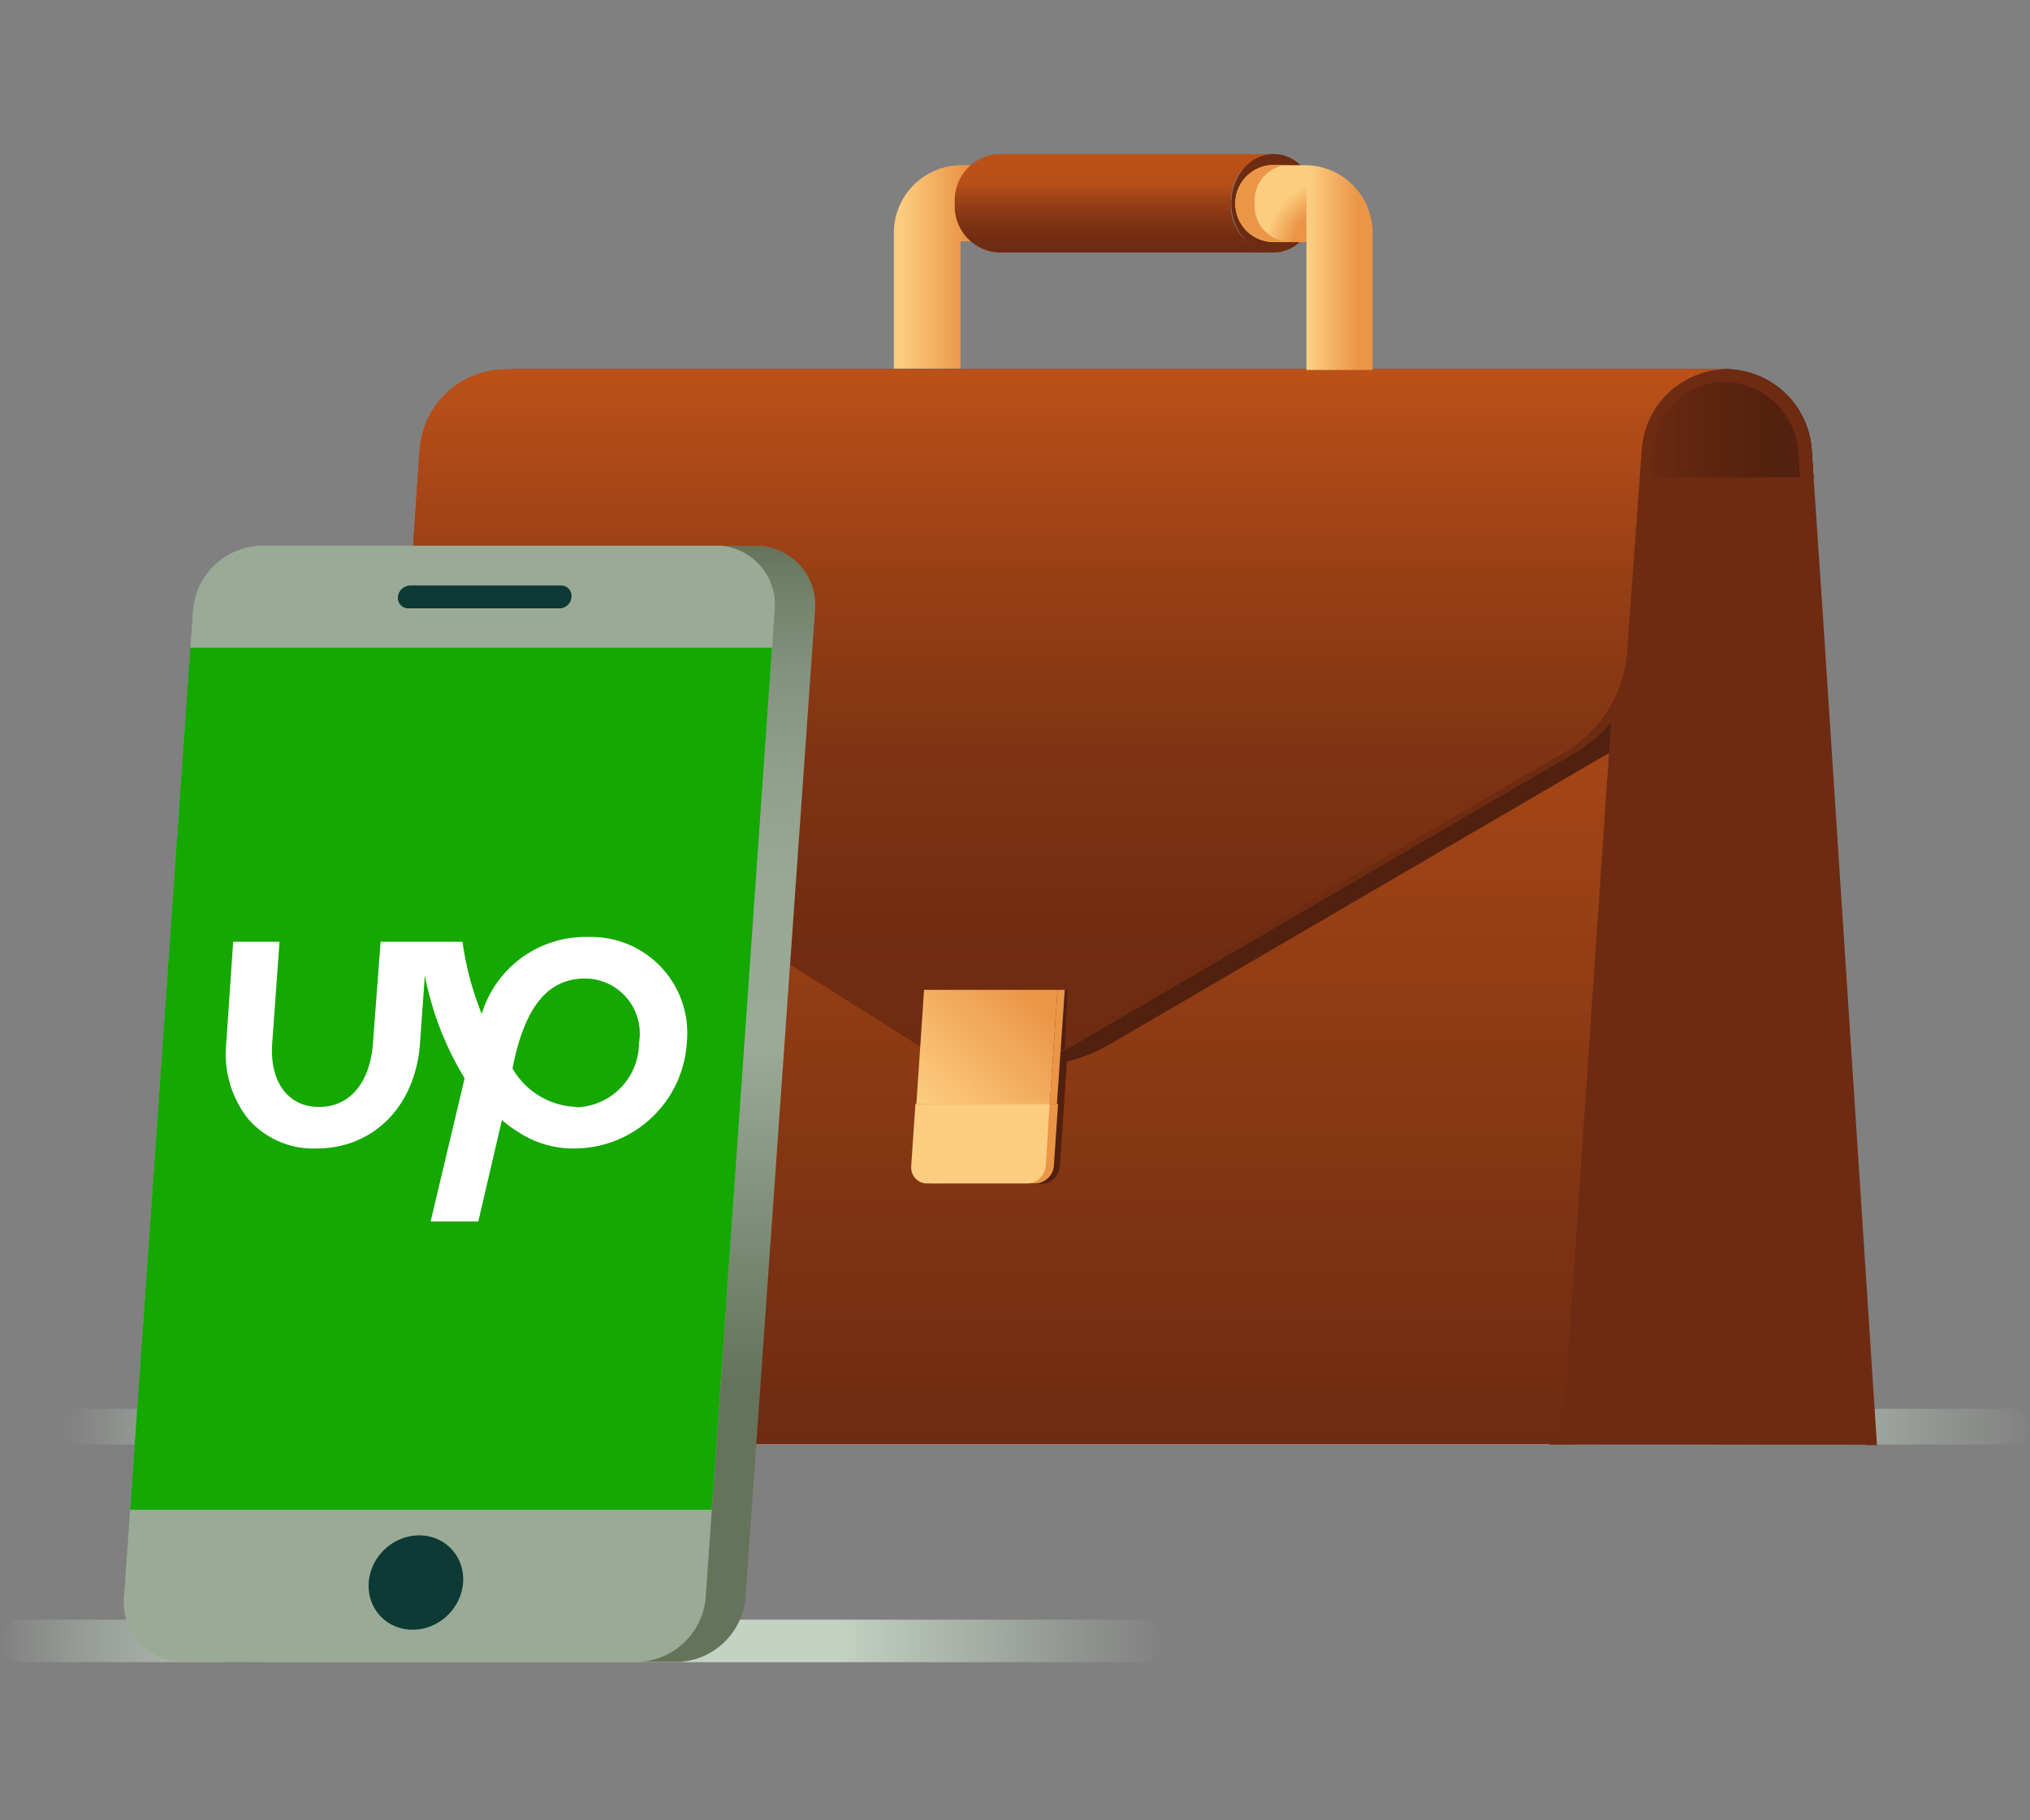 <svg fill="none" xmlns="http://www.w3.org/2000/svg" viewBox="0 0 145 130" aria-hidden="true" role="img"><rect x="0" y="0" width="145" height="130" fill="#808080" stroke="none"/><g clip-path="url(#clip0_11466_59150)"><path d="M81.617 115.672H1.51a1.51 1.51 0 00-1.51 1.51v.014c0 .834.676 1.51 1.51 1.51h80.107a1.51 1.51 0 001.51-1.51v-.014a1.51 1.51 0 00-1.51-1.51z" fill="url(#paint0_linear_11466_59150-uid-6)"></path><path d="M5.63 100.609h138.093a1.28 1.28 0 011.277 1.277 1.278 1.278 0 01-1.277 1.277H5.63a1.275 1.275 0 01-1.277-1.277 1.257 1.257 0 01.37-.907 1.253 1.253 0 01.907-.37z" fill="url(#paint1_linear_11466_59150-uid-6)"></path><path d="M129.168 34.096h.37l-.123-1.881a6.193 6.193 0 00-6.083-5.85 5.97 5.97 0 00-2.019.357c-.629.22-1.215.55-1.73.975a2.72 2.72 0 00-.425.37l-.385.413a6.302 6.302 0 00-1.524 3.735l-.137 1.88h-1.799l-4.641 69.068h22.958l-4.462-69.067z" fill="url(#paint2_linear_11466_59150-uid-6)"></path><path d="M129.539 34.096l-.124-1.881a6.178 6.178 0 00-6.083-5.85 5.96 5.96 0 00-2.018.357c-.63.22-1.215.55-1.73.975a2.773 2.773 0 00-.426.37l-.384.413a6.281 6.281 0 00-1.058 1.716 6.464 6.464 0 00-.466 2.019l-.138 1.88h12.427z" fill="url(#paint3_linear_11466_59150-uid-6)"></path><path d="M129.168 34.096h-5.836l-.934 69.053h11.232l-4.462-69.053z" fill="url(#paint4_linear_11466_59150-uid-6)"></path><path d="M122.398 103.149l.934-69.053h-8.019l-4.641 69.053h11.726z" fill="url(#paint5_linear_11466_59150-uid-6)"></path><path d="M116.426 32.213l-4.806 70.935H25.155l4.806-70.935" fill="url(#paint6_linear_11466_59150-uid-6)"></path><path d="M33.106 32.213l-.975 13.594a9.159 9.159 0 004.188 8.39l32.213 20.335a9.872 9.872 0 007.113 1.373l-.206 2.98h-8.98l-.289 4.435a1.126 1.126 0 001.002 1.236h7.25A1.372 1.372 0 0075.7 83.32l.302-4.435.206-3.076a11.533 11.533 0 003.048-1.222l35.701-20.83 1.455-21.49-83.306-.054z" fill="#51200F"></path><path d="M130.239 44.422l-.824-12.207a6.193 6.193 0 00-6.083-5.85H36.826a6.179 6.179 0 00-6.069 5.85l-.92 13.593a9.159 9.159 0 004.12 8.39L66.21 74.534a10.23 10.23 0 0010.683 0l35.7-20.817a9.306 9.306 0 002.486-2.142l-3.502 51.574h.81l.151-2.155 3.419-50.805a8.893 8.893 0 00.989-2.87 6.2 6.2 0 00.124-.879l.961-14.212v-.068c.018-.288.064-.573.137-.852 0-.137 0-.274.11-.412 0-.137.096-.26.151-.398a3.43 3.43 0 01.179-.398c.2-.388.444-.752.727-1.085.108-.125.222-.245.344-.357l.343-.302c.233-.185.481-.35.741-.494.223-.11.452-.206.687-.288l.371-.124.37-.096c.322-.054.649-.082.975-.082a5.358 5.358 0 015.273 5.053l4.641 68.531.165 2.348h.824l-3.831-58.782z" fill="#6D2B11"></path><path d="M36.044 26.365a6.18 6.18 0 00-6.083 5.85l-.92 13.593a9.186 9.186 0 004.12 8.39L65.4 74.534a10.216 10.216 0 0010.669 0l35.701-20.817a9.092 9.092 0 004.462-7.291l1.03-14.211a6.164 6.164 0 016.083-5.85H36.044z" fill="url(#paint7_linear_11466_59150-uid-6)"></path><path d="M76.262 70.69h-.522l-.288 4.119.33-.179v.412l.288-.137v-.385l.192-3.83z" fill="#51200F"></path><path d="M75.535 70.69h-9.53l-.549 8.142h9.53l.549-8.142z" fill="url(#paint8_linear_11466_59150-uid-6)"></path><path d="M73.915 84.517h-7.14a1.111 1.111 0 01-1.113-1.126v-.11l.302-4.449h9.612l-.302 4.449a1.373 1.373 0 01-1.36 1.236z" fill="#EB9546"></path><path d="M73.407 84.517h-7.14a1.128 1.128 0 01-1.181-1.126v-.11l.302-4.449h9.584l-.274 4.449a1.374 1.374 0 01-1.291 1.236z" fill="url(#paint9_linear_11466_59150-uid-6)"></path><path d="M75.493 78.832h-.508l.55-8.142h.521l-.563 8.142z" fill="#EB9546"></path><path d="M70.947 11.797h-2.334a4.834 4.834 0 00-4.765 4.916v9.612h4.765v-9.09h2.334a2.746 2.746 0 100-5.493v.055z" fill="url(#paint10_linear_11466_59150-uid-6)"></path><path d="M71.25 11a3.31 3.31 0 00-3.048 3.515 3.31 3.31 0 003.049 3.515h19.731a3.295 3.295 0 01-3.048-3.515A3.296 3.296 0 0190.982 11H71.251z" fill="url(#paint11_linear_11466_59150-uid-6)"></path><path d="M90.982 18.03c1.676 0 3.034-1.574 3.034-3.515S92.658 11 90.982 11c-1.676 0-3.035 1.574-3.035 3.515s1.359 3.515 3.035 3.515z" fill="#6D2B11"></path><path d="M93.316 11.797h-2.334a2.746 2.746 0 100 5.492h2.334v9.131h4.723v-9.61a4.831 4.831 0 00-4.723-5.012z" fill="url(#paint12_linear_11466_59150-uid-6)"></path><path d="M93.316 11.797h-2.334a2.746 2.746 0 100 5.492h2.334v-5.492z" fill="url(#paint13_radial_11466_59150-uid-6)"></path><path d="M89.622 14.516a2.554 2.554 0 012.335-2.746h-.975a2.746 2.746 0 000 5.492h.975a2.554 2.554 0 01-2.335-2.746z" fill="#EB9546"></path><path d="M15.996 118.693h32.31a5.025 5.025 0 004.942-4.613l4.97-70.51a4.243 4.243 0 00-3.885-4.586H21.571a5.039 5.039 0 00-4.944 4.587l-4.929 70.509a4.243 4.243 0 003.858 4.599l.44.014z" fill="url(#paint14_linear_11466_59150-uid-6)"></path><path d="M13.155 118.691h32.31a5.025 5.025 0 004.942-4.613l4.93-70.51a4.244 4.244 0 00-3.872-4.6H18.73a5.025 5.025 0 00-4.943 4.6l-4.93 70.51a4.226 4.226 0 002.275 4.144c.497.256 1.04.411 1.598.456l.425.013z" fill="#9AAA97"></path><path d="M9.295 107.818h41.55l4.298-61.556h-41.55l-4.298 61.556z" fill="#14A800"></path><path d="M29.178 43.447h10.78a.865.865 0 00.864-.81.755.755 0 00-.686-.825H29.302a.906.906 0 00-.879.824.742.742 0 00.687.81h.069zm2.79 71.914c1.385-1.338 1.496-3.471.248-4.764-1.249-1.293-3.384-1.256-4.77.082-1.385 1.338-1.496 3.471-.248 4.763 1.249 1.293 3.384 1.257 4.77-.081z" fill="#0D3A35"></path><path d="M41.18 79.053a5.492 5.492 0 01-4.573-2.746c.947-4.888 2.842-6.426 5.204-6.426a3.927 3.927 0 013.831 4.6 4.614 4.614 0 01-4.476 4.6l.014-.028zm.85-12.138a7.744 7.744 0 00-7.62 5.492 21.528 21.528 0 01-1.373-5.149h-5.85l-.549 7.237c-.178 2.622-1.51 4.558-3.844 4.558-2.335 0-3.543-1.936-3.35-4.558l.521-7.237h-3.31l-.494 7.237a7.47 7.47 0 001.552 5.396 6.15 6.15 0 004.902 2.128c4.12 0 7.085-3.09 7.387-7.538l.344-4.82a22.23 22.23 0 002.842 7.346l-2.43 10.23h3.405l1.689-7.25a8.18 8.18 0 001.18.865 7.126 7.126 0 003.708 1.167h.316a8.06 8.06 0 008.005-7.593 6.866 6.866 0 00-7.03-7.511z" fill="#fff"></path></g><defs><linearGradient id="paint0_linear_11466_59150-uid-6" x1="0" y1="117.182" x2="83.128" y2="117.182" gradientUnits="userSpaceOnUse"><stop stop-color="#C3D2C3" stop-opacity="0"></stop><stop offset=".01" stop-color="#C3D2C3" stop-opacity=".05"></stop><stop offset=".06" stop-color="#C3D2C3" stop-opacity=".3"></stop><stop offset=".12" stop-color="#C3D2C3" stop-opacity=".51"></stop><stop offset=".18" stop-color="#C3D2C3" stop-opacity=".69"></stop><stop offset=".23" stop-color="#C3D2C3" stop-opacity=".83"></stop><stop offset=".28" stop-color="#C3D2C3" stop-opacity=".92"></stop><stop offset=".34" stop-color="#C3D2C3" stop-opacity=".98"></stop><stop offset=".39" stop-color="#C3D2C3"></stop><stop offset=".44" stop-color="#C3D2C3"></stop><stop offset=".72" stop-color="#C3D2C3"></stop><stop offset=".78" stop-color="#C3D2C3" stop-opacity=".78"></stop><stop offset=".93" stop-color="#C3D2C3" stop-opacity=".23"></stop><stop offset="1" stop-color="#C3D2C3" stop-opacity=".01"></stop></linearGradient><linearGradient id="paint1_linear_11466_59150-uid-6" x1="4.353" y1="101.886" x2="145" y2="101.886" gradientUnits="userSpaceOnUse"><stop stop-color="#C3D2C3" stop-opacity="0"></stop><stop offset=".01" stop-color="#C3D2C3" stop-opacity=".05"></stop><stop offset=".04" stop-color="#C3D2C3" stop-opacity=".3"></stop><stop offset=".08" stop-color="#C3D2C3" stop-opacity=".51"></stop><stop offset=".11" stop-color="#C3D2C3" stop-opacity=".69"></stop><stop offset=".15" stop-color="#C3D2C3" stop-opacity=".83"></stop><stop offset=".19" stop-color="#C3D2C3" stop-opacity=".92"></stop><stop offset=".22" stop-color="#C3D2C3" stop-opacity=".98"></stop><stop offset=".26" stop-color="#C3D2C3"></stop><stop offset=".34" stop-color="#C3D2C3"></stop><stop offset=".82" stop-color="#C3D2C3"></stop><stop offset=".86" stop-color="#C3D2C3" stop-opacity=".78"></stop><stop offset=".96" stop-color="#C3D2C3" stop-opacity=".23"></stop><stop offset="1" stop-color="#C3D2C3" stop-opacity=".01"></stop></linearGradient><linearGradient id="paint2_linear_11466_59150-uid-6" x1="110.672" y1="64.757" x2="133.63" y2="64.757" gradientUnits="userSpaceOnUse"><stop stop-color="#6D2B11"></stop><stop offset=".33" stop-color="#622710"></stop><stop offset="1" stop-color="#51200F"></stop></linearGradient><linearGradient id="paint3_linear_11466_59150-uid-6" x1="117.112" y1="30.237" x2="129.539" y2="30.237" gradientUnits="userSpaceOnUse"><stop stop-color="#6D2B11"></stop><stop offset=".18" stop-color="#652810"></stop><stop offset=".63" stop-color="#56220F"></stop><stop offset="1" stop-color="#51200F"></stop></linearGradient><linearGradient id="paint4_linear_11466_59150-uid-6" x1="1389.63" y1="-4302.43" x2="1481.51" y2="-4302.43" gradientUnits="userSpaceOnUse"><stop stop-color="#6D2B11"></stop><stop offset=".33" stop-color="#622710"></stop><stop offset="1" stop-color="#51200F"></stop></linearGradient><linearGradient id="paint5_linear_11466_59150-uid-6" x1="1432.21" y1="-4302.43" x2="1548.94" y2="-4302.43" gradientUnits="userSpaceOnUse"><stop stop-color="#6D2B11"></stop><stop offset=".33" stop-color="#622710"></stop><stop offset="1" stop-color="#51200F"></stop></linearGradient><linearGradient id="paint6_linear_11466_59150-uid-6" x1="70.784" y1="103.161" x2="70.784" y2="32.213" gradientUnits="userSpaceOnUse"><stop stop-color="#6D2B11"></stop><stop offset="1" stop-color="#BC5118"></stop></linearGradient><linearGradient id="paint7_linear_11466_59150-uid-6" x1="76.18" y1="76.031" x2="76.18" y2="26.365" gradientUnits="userSpaceOnUse"><stop stop-color="#6D2B11"></stop><stop offset=".21" stop-color="#722D11"></stop><stop offset=".45" stop-color="#803413"></stop><stop offset=".7" stop-color="#973F15"></stop><stop offset=".97" stop-color="#B84F18"></stop><stop offset="1" stop-color="#BC5118"></stop></linearGradient><linearGradient id="paint8_linear_11466_59150-uid-6" x1="65.937" y1="79.326" x2="75.054" y2="70.209" gradientUnits="userSpaceOnUse"><stop offset=".01" stop-color="#FCCD81"></stop><stop offset=".89" stop-color="#EB9546"></stop></linearGradient><linearGradient id="paint9_linear_11466_59150-uid-6" x1="785.802" y1="-239.54" x2="812.39" y2="-285.77" gradientUnits="userSpaceOnUse"><stop offset=".01" stop-color="#FCCD81"></stop><stop offset=".89" stop-color="#EB9546"></stop></linearGradient><linearGradient id="paint10_linear_11466_59150-uid-6" x1="63.848" y1="19.088" x2="73.295" y2="19.088" gradientUnits="userSpaceOnUse"><stop offset=".05" stop-color="#FCCD81"></stop><stop offset=".54" stop-color="#EB9546"></stop></linearGradient><linearGradient id="paint11_linear_11466_59150-uid-6" x1="79.599" y1="18.03" x2="79.599" y2="11" gradientUnits="userSpaceOnUse"><stop stop-color="#6D2B11"></stop><stop offset=".15" stop-color="#722D11"></stop><stop offset=".32" stop-color="#803413"></stop><stop offset=".5" stop-color="#973F15"></stop><stop offset=".69" stop-color="#B84F18"></stop><stop offset="1" stop-color="#BC5118"></stop></linearGradient><linearGradient id="paint12_linear_11466_59150-uid-6" x1="88.634" y1="19.088" x2="98.067" y2="19.088" gradientUnits="userSpaceOnUse"><stop offset=".52" stop-color="#FCCD81"></stop><stop offset=".89" stop-color="#EB9546"></stop></linearGradient><linearGradient id="paint14_linear_11466_59150-uid-6" x1="34.945" y1="118.693" x2="34.945" y2="38.984" gradientUnits="userSpaceOnUse"><stop offset=".25" stop-color="#65735B"></stop><stop offset=".55" stop-color="#9AAA97"></stop><stop offset=".7" stop-color="#98A894"></stop><stop offset=".8" stop-color="#909F8B"></stop><stop offset=".89" stop-color="#82927C"></stop><stop offset=".97" stop-color="#707E67"></stop><stop offset="1" stop-color="#65735B"></stop></linearGradient><radialGradient id="paint13_radial_11466_59150-uid-6" cx="0" cy="0" r="1" gradientUnits="userSpaceOnUse" gradientTransform="translate(95.17 17.619) scale(5.369)"><stop offset=".52" stop-color="#EB9546"></stop><stop offset=".89" stop-color="#EB9546" stop-opacity="0"></stop></radialGradient><clipPath id="clip0_11466_59150-uid-6"><rect width="145" height="130" fill="#fff"></rect></clipPath></defs></svg>
